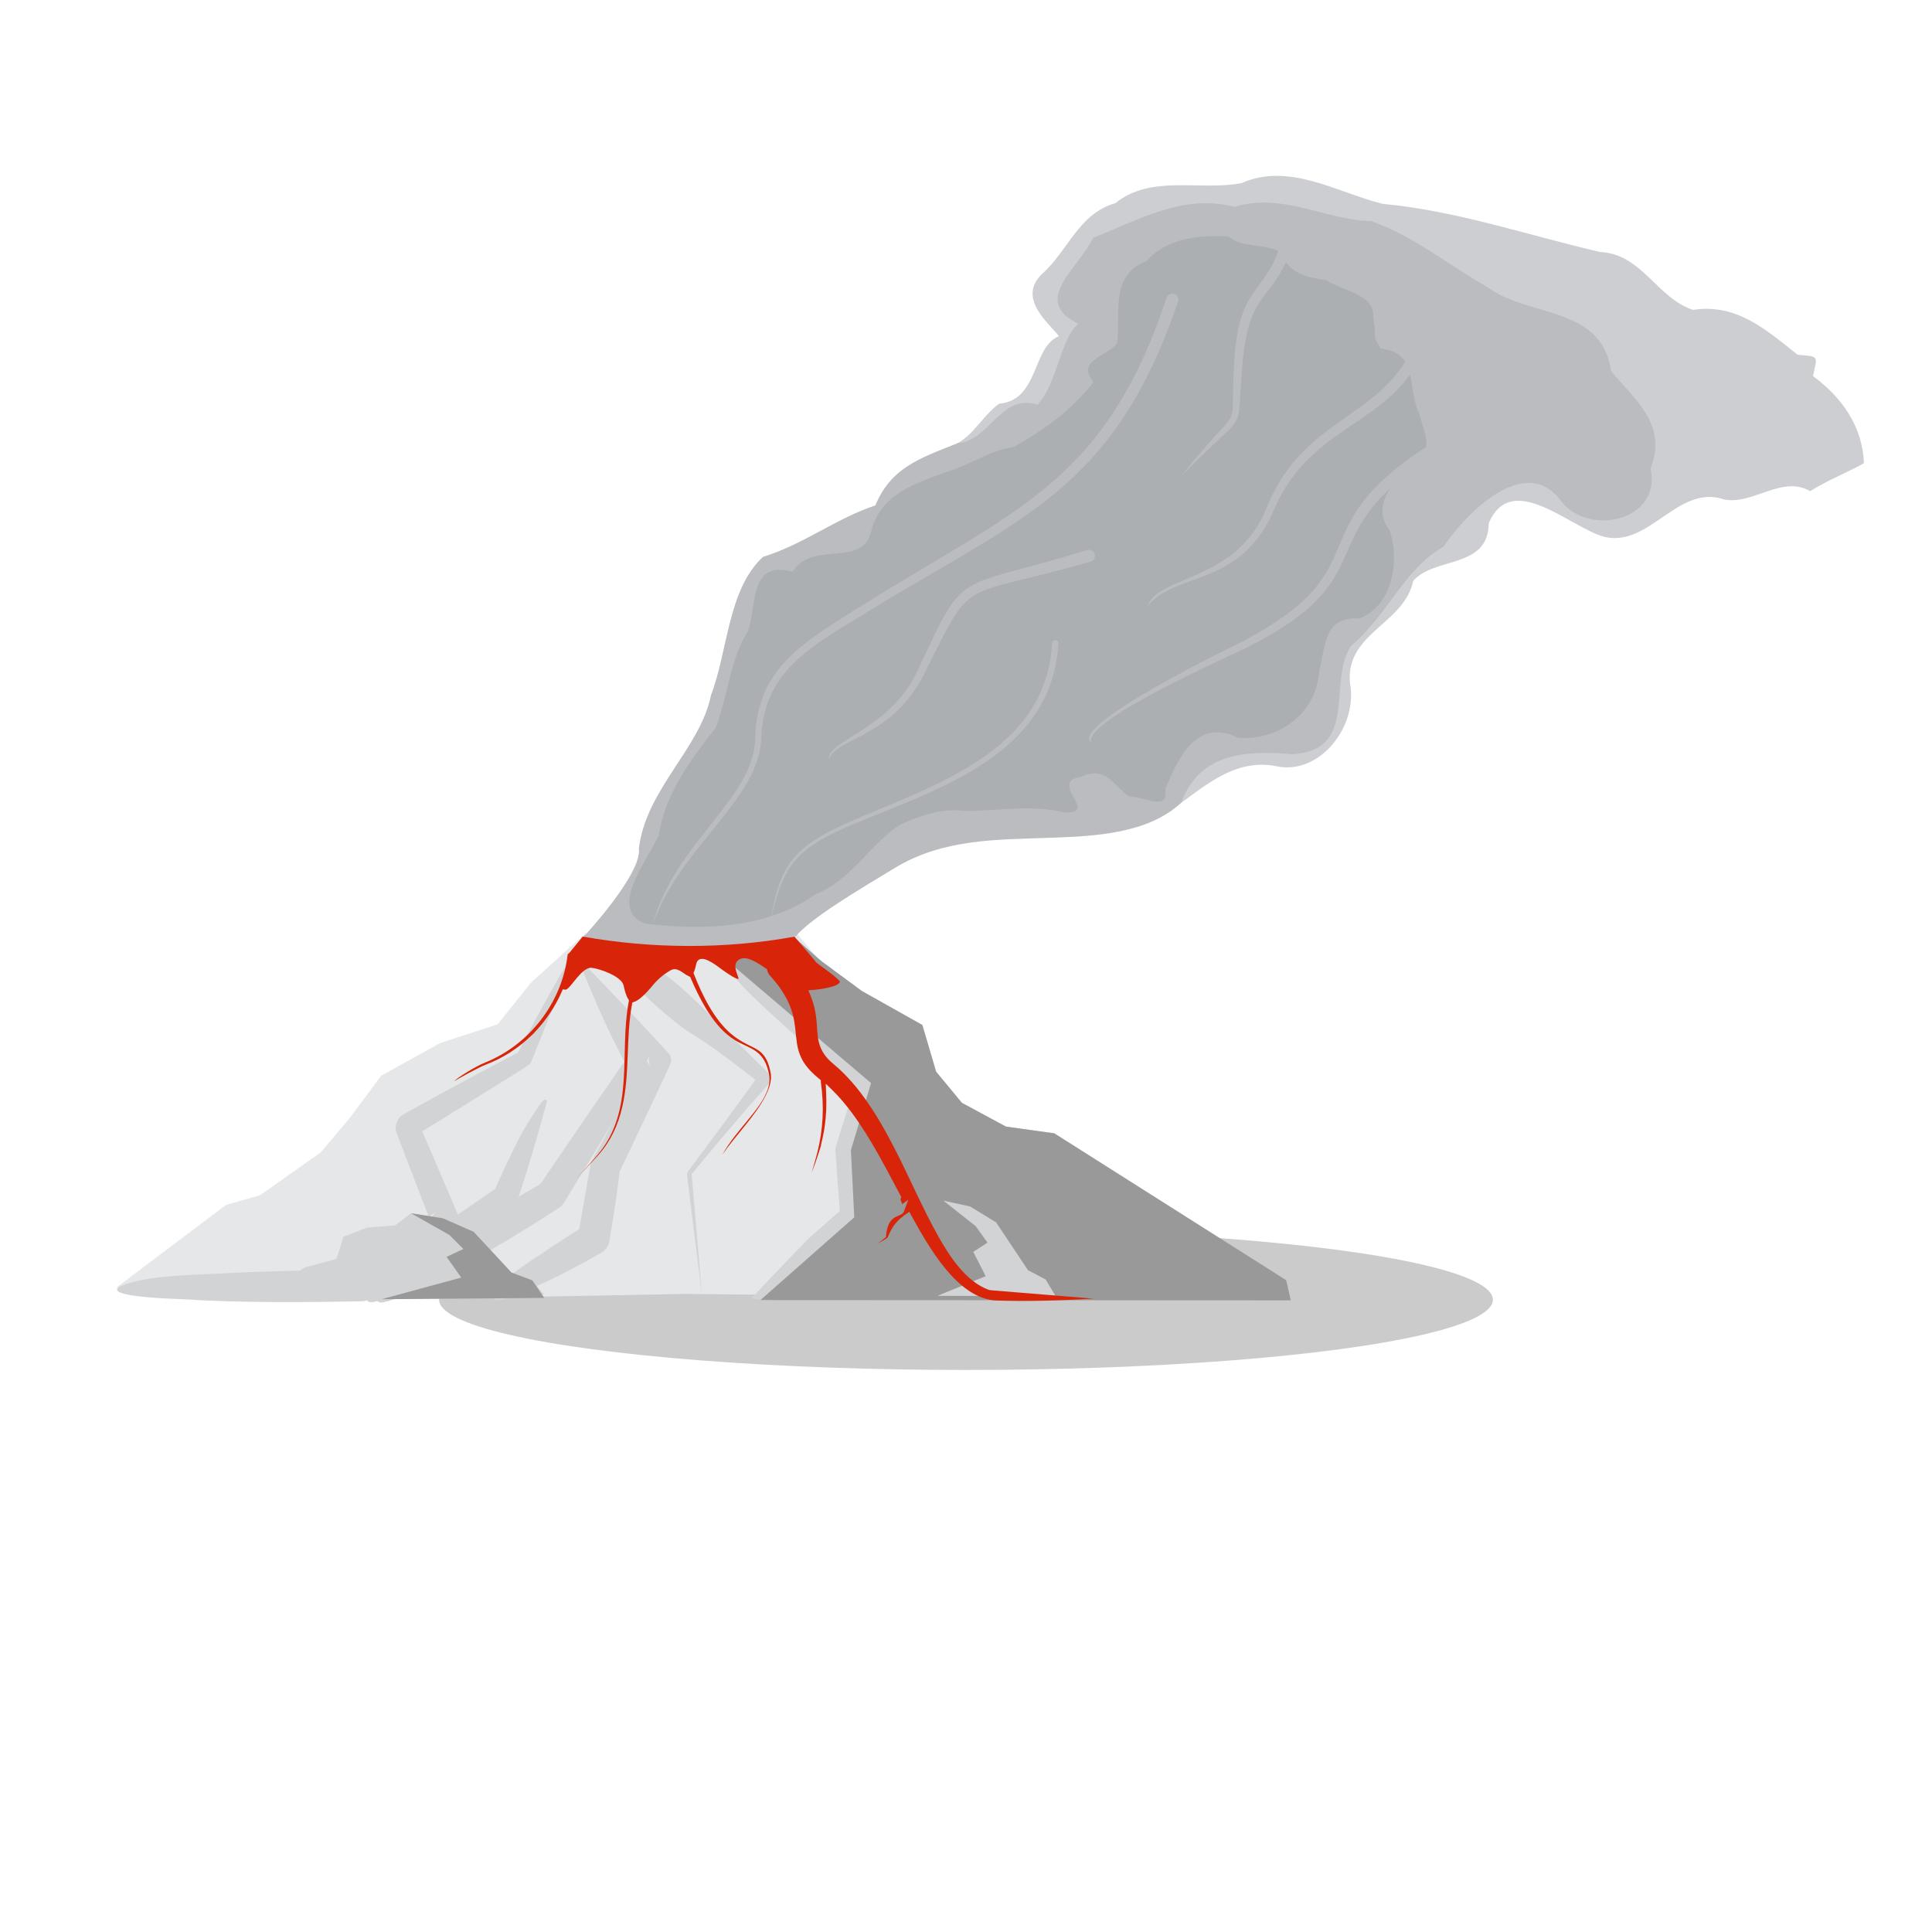 <svg id="relief-vulcan-1" viewBox="-5 -10 110 110">
          <ellipse fill="#999999" opacity=".5" cx="50" cy="64" rx="30" ry="4"></ellipse>
          <path fill="#e6e7e8" d="m 40.318,43.094 1.262,1.485 2.288,1.73 3.646,2.047 0.786,2.661 1.466,1.772 2.508,1.353 2.751,0.382 4.548,2.899 4.396,2.928 4.26,2.533 0.075,0.745 L 55.902,63.906 34.051,63.67 18.433,63.965 C 12.829,63.669 7.201,63.759 1.606,63.322 l 6.268,-4.722 1.931,-0.55 3.454,-2.435 1.626,-1.927 1.823,-2.446 3.352,-1.855 3.271,-1.065 1.91,-2.384 3.089,-2.795 c 3.931,0.669 7.929,0.621 11.987,-0.048 z"></path>
          <path fill="#ccced1" d="m 49.504,15.24 c 4.127,7.053 8.039,13.804 12.156,20.863 1.488,-0.891 3.411,-3.024 6.037,-2.473 2.428,0.509 4.651,-2.255 4.16,-4.784 -0.217,-2.83 3.08,-3.305 3.605,-5.768 1.199,-1.402 4.286,-0.67 4.3,-3.29 1.317,-3.046 4.612,0.247 6.587,0.779 2.591,0.607 4.175,-3.03 6.83,-2.127 1.641,0.317 3.281,-1.413 4.89,-0.472 0.9,-0.603 2.557,-1.263 3.057,-1.607 -0.094,-2.129 -1.275,-3.744 -2.899,-4.95 0.231,-1.15 0.402,-1.114 -0.874,-1.211 C 95.555,8.777 93.878,7.263 91.39,7.642 89.345,6.972 88.478,4.454 86.101,4.347 81.982,3.395 77.938,1.994 73.709,1.605 71.109,0.95 68.394,-0.775 65.683,0.427 63.303,0.882 60.548,-0.083 58.508,1.565 c -2.111,0.597 -2.699,2.737 -4.21,4.061 -1.395,1.407 0.473,2.805 0.991,3.516 C 53.757,9.746 54.166,12.791 51.885,12.985 51.002,13.617 50.477,14.714 49.504,15.24 Z"></path>
          <path fill="#babcbf" d="m 49.504,15.24 c 1.872,-0.138 2.426,-2.846 4.571,-2.201 1.145,-1.24 1.265,-3.674 2.316,-4.61 -2.75,-1.309 0.095,-3.219 0.839,-4.887 2.491,-0.954 5.115,-2.55 8.058,-1.761 2.695,-0.858 5.306,0.787 7.773,0.803 2.41,0.846 4.452,2.531 6.68,3.796 2.296,1.694 6.469,1.021 6.988,4.748 1.338,1.623 3.238,3.049 2.245,5.537 0.68,3.024 -3.662,3.975 -5.197,1.728 -2.133,-2.611 -5.551,1.156 -6.569,2.714 -2.323,1.338 -3.136,3.857 -5.292,5.674 -1.359,2.083 0.459,5.948 -3.337,6.161 -2.571,-0.224 -5.262,-0.123 -6.325,2.758 -1.891,1.772 -4.915,1.91 -7.452,2 -3.067,0.108 -6.09,0.052 -8.834,1.705 -2.262,1.363 -4.755,2.854 -5.662,3.901 -4.174,1.077 -7.897,0.781 -12.094,0.048 0,0 3.351,-3.583 3.163,-5.043 0.406,-3.386 3.499,-5.702 4.109,-8.739 0.972,-2.558 0.952,-5.996 2.954,-7.864 2.365,-0.738 4.093,-2.157 6.403,-2.934 0.879,-2.131 2.488,-2.668 4.664,-3.535 z"></path>
          <path fill="#acafb1" d="m 48.884,16.87 c -1.786,0.666 -3.78,1.246 -4.301,3.452 -0.54,2.017 -3.326,0.424 -4.449,2.23 -2.494,-0.673 -2.02,1.843 -2.549,3.384 -1.031,1.629 -1.137,3.67 -1.838,5.502 -1.456,1.851 -2.89,3.789 -3.248,6.15 -0.642,1.377 -2.935,4.232 -0.743,5.003 3.276,0.386 6.866,0.297 9.668,-1.672 1.992,-0.789 3.046,-2.751 4.76,-3.933 1.19,-0.553 2.437,-0.99 3.777,-0.811 1.908,-0.016 3.785,-0.376 5.672,0.087 1.978,0.053 -0.985,-1.726 0.908,-2.033 1.474,-0.687 1.911,0.605 2.79,1.139 0.729,-0.075 2.251,0.907 2.008,-0.441 0.759,-1.773 1.771,-4.073 4.143,-2.926 2.333,0.198 4.476,-1.395 4.632,-3.804 0.362,-1.472 0.277,-3.116 2.276,-2.982 1.962,-0.748 2.294,-3.385 1.731,-5.018 -1.102,-1.371 0.251,-2.913 1.328,-3.832 C 76.754,15.866 76.05,14.54 75.808,13.553 75.093,12.114 75.791,10.072 73.619,9.848 73.017,8.974 73.441,9.174 73.177,8.091 73.37,6.752 71.308,6.529 70.544,5.962 69.388,5.773 68.394,5.608 67.936,4.366 66.968,3.824 65.712,4.143 64.949,3.464 63.292,3.366 61.429,3.557 60.283,4.858 58.121,5.709 58.85,7.887 58.6,9.55 57.987,10.324 56.223,10.546 57.266,11.758 c -1.231,1.555 -2.787,2.707 -4.542,3.688 -1.393,0.193 -2.513,1.046 -3.839,1.424 z"></path>
          <path fill="#babcbf" d="M62.08 7.151c-3.663,10.738 -8.798,12.235 -17.669,17.674 -3.186,1.953 -5.932,3.355 -6.065,7.186 -0.123,3.544 -4.611,6.16 -6.192,10.645 1.21,-4.643 5.771,-7.14 5.844,-10.622 0.085,-4.037 2.831,-5.516 6.173,-7.614 8.621,-5.411 13.739,-6.917 17.243,-17.441 0.048,-0.184 0.235,-0.294 0.419,-0.247 0.184,0.048 0.294,0.235 0.247,0.419z"></path>
          <path fill="#babcbf" d="M55.266 26.63c-0.396,6.424 -6.93,8.286 -11.846,10.371 -3.112,1.32 -3.876,2.297 -4.566,5.54 0.5,-3.311 1.383,-4.365 4.486,-5.731 4.707,-2.071 11.224,-3.974 11.559,-10.176 -0.001,-0.102 0.08,-0.185 0.182,-0.186 0.102,-0.001 0.185,0.08 0.186,0.182z"></path>
          <path fill="#babcbf" d="M77.801 15.273c-9.036,5.077 -3.204,7.311 -11.938,11.661 -0.669,0.333 -9.212,4.094 -8.742,5.339 -1.22,-1.008 8.348,-5.61 8.573,-5.728 8.453,-4.422 2.552,-6.529 11.818,-11.897 0.172,-0.08 0.377,-0.005 0.456,0.168 0.08,0.172 0.005,0.377 -0.168,0.456z"></path>
          <path fill="#babcbf" d="M57.112 21.973c-7.718,2.207 -6.619,0.675 -9.488,6.388 -1.836,3.657 -4.968,3.61 -5.427,4.868 -0.13,-1.071 3.469,-1.667 5.039,-5.025 2.792,-5.972 1.92,-4.516 9.656,-6.882 0.18,-0.061 0.375,0.036 0.436,0.215 0.061,0.18 -0.036,0.375 -0.215,0.436z"></path>
          <path fill="#babcbf" d="M76.684 8.083c-1.404,6.397 -6.766,5.348 -9.171,10.984 -1.872,4.388 -5.644,3.475 -7.169,5.445 0.582,-1.787 5.076,-1.357 6.763,-5.58 2.334,-5.842 7.675,-4.959 8.895,-10.943 0.026,-0.188 0.199,-0.32 0.388,-0.294 0.188,0.026 0.32,0.199 0.294,0.388z"></path>
          <path fill="#babcbf" d="M68.804 3.19c-1.035,4.137 -2.642,2.846 -3.056,7.431 -0.411,4.556 0.494,2.365 -3.493,6.489 3.645,-4.639 2.746,-1.902 3.016,-6.522 0.279,-4.765 1.969,-3.58 2.852,-7.496 0.027,-0.188 0.201,-0.318 0.389,-0.291 0.188,0.027 0.318,0.201 0.291,0.389z"></path>
          <path fill="#d2d3d5" d="m 45.761,48.092 c 0.002,0.002 0.004,0.003 0.006,0.005 z M 26.501,46.965 c -0.001,0.003 -0.003,0.006 -0.004,0.009 z m -0.693,6.467 c -5e-4,0.001 -0.001,0.003 -0.002,0.004 z m 3.137,-7.261 c 0.001,0.002 0.002,0.004 0.003,0.006 z m 0.155,-0.224 c 0.001,0.002 0.003,0.003 0.004,0.005 z m 11.802,1.936 c 1.373,1.063 2.743,2.129 4.111,3.199 0.128,0.113 0.2,0.223 0.253,0.385 0.046,0.165 0.046,0.297 0.001,0.463 0.005,0.031 -0.873,3.397 -0.985,3.792 0.026,-0.09 0.036,-0.168 0.033,-0.263 0,-1e-4 5e-4,0.006 6e-4,0.008 0.097,1.251 0.158,2.498 0.213,3.752 0.006,0.163 -0.017,0.289 -0.08,0.44 -0.068,0.149 -0.143,0.251 -0.267,0.359 -1.102,0.909 -3.873,3.183 -5.057,3.985 -0.202,0.134 -1.347,-0.078 -1.347,-0.078 0,0 2.53,-2.692 3.3,-3.446 l 1.734,-1.528 -0.246,-3.403 c -0.006,-0.132 0.012,-0.2 0.039,-0.325 0.368,-1.165 0.737,-2.33 1.099,-3.497 0.025,-0.08 0.05,-0.161 0.074,-0.241 -0.042,0.151 -0.042,0.273 0,0.424 0.048,0.148 0.113,0.25 0.23,0.353 0.062,0.074 -3.959,-3.468 -5.737,-5.132 -1.049,-0.982 -1.038,-1.067 -2.005,-2.122 0.874,-1.223 3.008,1.617 4.637,2.876 z M 25.987,63.71 24.474,63.706 c -0.707,0.29 -1.524,0.542 -1.349,0.037 0.006,-0.013 0.012,-0.027 0.018,-0.04 l -5.033,-0.013 c -0.666,0.302 -1.494,0.622 -1.613,0.382 -0.27,0.085 -0.514,0.109 -0.606,-0.039 -0.101,0.037 -0.207,0.056 -0.329,0.06 -3.382,0.057 -6.862,0.091 -10.235,-0.124 -0.125,-0.009 -4.576,-0.116 -3.488,-0.72 1.346,-0.65 4.358,-0.661 5.82,-0.745 1.479,-0.083 2.945,-0.131 4.413,-0.16 l 0.275,-0.178 1.811,-0.488 0.396,-1.26 1.359,-0.528 1.585,-0.122 0.906,-0.691 0.991,0.156 -0.051,-0.132 c -0.588,-1.52 -1.167,-3.044 -1.755,-4.564 -0.079,-0.218 -0.082,-0.399 -0.011,-0.619 0.083,-0.216 0.199,-0.355 0.398,-0.475 1.945,-1.079 3.887,-2.13 5.853,-3.17 0.261,-0.138 0.529,-0.27 0.787,-0.411 -0.101,0.061 -0.164,0.132 -0.215,0.238 0.801,-1.559 1.624,-3.043 2.485,-4.565 0.007,-0.013 0.445,-0.78 0.493,-0.428 -0.705,1.794 -1.423,3.585 -2.144,5.373 -0.038,0.081 -0.086,0.135 -0.162,0.181 -0.004,0.015 -3.48,2.175 -3.821,2.385 -0.861,0.529 -1.726,1.078 -2.595,1.592 0.111,-0.067 0.175,-0.143 0.222,-0.263 0.04,-0.122 0.039,-0.224 -0.004,-0.345 0,0 1.701,3.931 2.194,5.121 0.375,-0.254 0.751,-0.508 1.125,-0.768 0.384,-0.267 0.771,-0.529 1.153,-0.797 -0.115,0.087 -0.189,0.179 -0.246,0.312 0.447,-1.02 0.89,-1.972 1.391,-2.965 0.393,-0.776 0.831,-1.429 1.315,-2.142 0.071,-0.096 0.228,-0.277 0.342,-0.119 -0.363,1.355 -0.745,2.705 -1.164,4.044 -0.151,0.474 -0.304,0.949 -0.457,1.422 0.459,-0.269 0.922,-0.538 1.388,-0.812 -0.105,0.065 -0.179,0.136 -0.249,0.238 0,0 1.033,-1.511 1.545,-2.269 1.169,-1.731 2.359,-3.428 3.543,-5.146 -0.068,0.108 -0.097,0.202 -0.103,0.329 -0.001,0.127 0.022,0.221 0.083,0.332 0,0 -0.519,-1.015 -0.772,-1.519 -0.646,-1.282 -1.179,-2.556 -1.724,-3.879 -0.024,-0.062 -0.223,-0.573 0.035,-0.49 l 0.004,0.006 c 0.007,-1e-4 0.014,2e-4 0.022,9e-4 1.514,1.556 3.015,3.134 4.484,4.732 0.096,0.105 0.198,0.212 0.291,0.319 0.08,0.1 0.12,0.192 0.136,0.32 0.011,0.128 -0.008,0.227 -0.065,0.343 0.002,0.009 -2.653,5.646 -2.932,6.196 0.041,-0.078 0.063,-0.145 0.079,-0.231 0.001,-0.001 -0.101,0.798 -0.131,1.029 -0.134,1.005 -0.294,2.004 -0.462,3.004 -0.028,0.156 -0.074,0.27 -0.162,0.402 -0.092,0.129 -0.183,0.212 -0.319,0.293 -1.188,0.669 -2.395,1.331 -3.645,1.88 l 0.411,0.492 z m -6.513,-4.464 0.153,0.024 c 0.052,-0.129 0.126,-0.225 0.244,-0.317 z m 3.459,1.927 0.167,0.18 1.019,1.097 0.111,0.042 c 0.59,-0.465 1.268,-0.875 1.721,-1.186 0.77,-0.526 1.568,-1.048 2.372,-1.521 -0.112,0.066 -0.185,0.135 -0.261,0.24 -0.072,0.107 -0.111,0.201 -0.133,0.329 -0.047,0.093 0.506,-2.947 0.689,-4.013 0.017,-0.101 0.051,-0.206 0.101,-0.296 0.376,-0.671 0.744,-1.35 1.111,-2.026 l 0.173,-0.318 c -0.965,1.607 -1.935,3.212 -2.914,4.81 -0.086,0.126 -0.17,0.207 -0.3,0.287 -0.001,0.003 -0.692,0.443 -0.766,0.491 -0.994,0.627 -2.033,1.268 -3.09,1.886 z m 21.68,-14.158 c 0.894,0.705 1.784,1.413 2.673,2.124 0.058,0.053 0.089,0.106 0.107,0.182 0.002,0.001 0.692,2.644 0.744,2.876 -0.017,-0.079 -0.05,-0.135 -0.11,-0.189 -5e-4,-0.003 0.961,0.714 1.148,0.855 0.524,0.394 1.067,0.787 1.581,1.191 -0.052,-0.042 -0.1,-0.068 -0.163,-0.089 0,0 3.522,0.911 4.346,1.147 0.083,0.025 0.148,0.057 0.221,0.104 0.013,-0.002 2.866,1.771 3.197,1.98 2.362,1.497 4.763,3.094 6.972,4.806 0.002,0.001 -0.171,-0.099 -0.236,-0.093 0,1e-4 0.369,0.105 0.506,0.147 0.205,0.063 3.388,0.824 2.481,1.239 -0.981,0.372 -2.236,0.116 -3.251,-10e-5 -0.109,-0.021 -0.19,-0.054 -0.284,-0.113 -0.004,9e-4 -0.993,-0.57 -1.077,-0.619 -3.196,-1.853 -6.129,-3.974 -9.188,-6.03 0.063,0.041 0.123,0.069 0.195,0.092 0,0 -0.206,-0.065 -0.309,-0.098 -1.325,-0.416 -2.646,-0.845 -3.971,-1.262 -0.118,-0.038 -0.204,-0.084 -0.301,-0.162 -0.868,-0.737 -1.726,-1.477 -2.579,-2.231 -0.15,-0.13 -0.23,-0.264 -0.272,-0.458 -0.068,-0.42 -0.134,-0.841 -0.2,-1.262 -0.086,-0.558 -0.164,-1.115 -0.233,-1.675 0.025,0.102 0.067,0.176 0.145,0.246 -0.685,-0.727 -1.33,-1.455 -1.989,-2.203 -0.034,-0.04 -0.448,-0.521 -0.155,-0.507 z m -12.798,3.402 3e-4,0.002 0.281,0.37 c -0.09,-0.113 -0.133,-0.217 -0.151,-0.36 -0.012,-0.144 0.009,-0.254 0.074,-0.383 l -0.204,0.371 z m 2.551,8.528 c -0.079,-0.679 -0.162,-1.358 -0.246,-2.037 -0.004,-0.045 -0.002,-0.079 0.009,-0.122 0.003,-0.035 0.054,-0.105 0.055,-0.111 1.354,-1.802 2.691,-3.61 4.003,-5.442 -0.026,0.033 -0.041,0.063 -0.053,0.103 -0.016,0.032 -0.007,0.079 -0.01,0.112 -0.003,0.034 0.023,0.08 0.032,0.108 0.019,0.037 0.041,0.065 0.073,0.092 -1.258,-0.971 -2.719,-2.124 -4.079,-2.936 -0.738,-0.463 -4.202,-3.351 -3.853,-4.136 1.545,-0.446 4.092,2.198 5.011,3.1 1.127,1.14 2.26,2.269 3.411,3.385 0.049,0.043 0.08,0.082 0.11,0.14 0.027,0.055 0.041,0.103 0.048,0.164 0.005,0.062 5e-4,0.11 -0.016,0.17 -0.002,0.024 -0.062,0.146 -0.08,0.156 -1.505,1.693 -2.95,3.395 -4.387,5.146 -0.007,0.008 -0.006,0.011 -0.011,0.019 -0.002,0.004 -0.002,0.022 -0.003,0.022 -0.003,0.003 0.157,1.807 0.172,1.97 0.138,1.62 0.276,3.24 0.414,4.859 -0.2,-1.588 -0.401,-3.176 -0.601,-4.764 z"></path>
          <path fill="#999999" d="m 35.511,43.936 9.082,7.731 -1.146,3.821 0.191,3.821 -5.342,4.712 L 68.492,64.037 68.23,62.886 55.026,54.525 53.651,54.334 52.276,54.143 49.767,52.789 48.301,51.017 47.515,48.356 44.084,46.43 41.774,44.726 40.23,43.382 c -1.841,0.483 -3.631,0.513 -4.719,0.554 z M 20.213,59.362 l -1.811,-0.284 2.183,1.236 0.798,0.8 -0.959,0.447 0.838,1.178 -4.537,1.232 9.263,-0.073 -0.679,-1 -1.189,-0.447 -2.151,-2.316 z"></path>
          <polygon fill="#D2D3D5" points="50.236,58.692 48.708,58.358 50.55,59.81 51.223,60.75 50.414,61.276 51.121,62.66 48.373,63.778 55.107,63.802 54.534,62.847 53.531,62.322 51.717,59.599 "></polygon>
          <path fill="#d82509" d="m 28.96,55.883 -3e-4,-7e-4 0.102,-0.114 c 0.71,-0.794 1.129,-1.709 1.367,-2.74 0.444,-1.922 0.198,-3.91 0.552,-5.827 l 0.023,-0.123 0.118,-0.041 c 0.355,-0.123 0.826,-0.671 1.057,-0.951 0.283,-0.344 0.621,-0.625 1.009,-0.844 0.385,-0.218 0.707,0.203 1.028,0.341 l 0.079,0.034 0.034,0.079 c 0.242,0.564 0.51,1.124 0.824,1.652 l 0.091,0.153 -2e-4,2e-4 0.099,0.153 c 0.405,0.625 0.883,1.192 1.526,1.582 0.381,0.231 0.845,0.381 1.194,0.636 0.421,0.308 0.604,0.746 0.713,1.242 0.023,0.106 0.035,0.213 0.036,0.322 0.004,0.715 -0.493,1.404 -0.916,1.943 -0.536,0.683 -1.121,1.319 -1.587,2.056 -0.062,0.098 -0.122,0.198 -0.179,0.3 0.359,-0.513 0.769,-1.001 1.081,-1.389 0.597,-0.743 1.867,-2.231 1.668,-3.254 -0.096,-0.493 -0.244,-0.967 -0.67,-1.269 -0.204,-0.145 -0.451,-0.252 -0.675,-0.366 C 37.207,49.29 36.916,49.112 36.636,48.875 35.65,48.042 34.983,46.654 34.517,45.48 l -0.031,-0.079 0.031,-0.079 c 0.058,-0.147 0.098,-0.306 0.13,-0.46 0.019,-0.088 0.064,-0.165 0.139,-0.217 0.339,-0.232 1.074,0.383 1.342,0.573 0.134,0.095 0.747,0.536 0.9,0.515 0.006,-0.001 0.016,-0.003 0.025,-0.006 -0.006,-0.07 -0.072,-0.234 -0.09,-0.282 -0.131,-0.349 -0.186,-0.728 0.26,-0.87 0.392,-0.125 1.062,0.349 1.373,0.557 l 0.069,0.046 0.02,0.08 c 0.032,0.127 0.099,0.24 0.193,0.33 l 0.006,0.006 0.006,0.007 c 0.561,0.63 1.021,1.322 1.244,2.143 0.15,0.555 0.155,1.071 0.236,1.628 0.134,0.926 0.569,1.481 1.287,2.065 l 0.076,0.062 0.003,0.107 c 0.195,1.396 0.136,2.692 -0.21,4.057 -0.095,0.376 -0.21,0.742 -0.317,1.113 0.134,-0.338 0.258,-0.679 0.368,-1.025 l 0.175,-0.549 -0.007,-0.029 0.013,-0.051 c 0.246,-0.96 0.324,-1.891 0.279,-2.882 L 42.014,51.7 l 0.389,0.38 c 1.589,1.555 2.82,4.031 3.868,5.988 l 0.046,0.086 -0.035,0.091 c -0.013,0.034 -0.01,0.071 0.005,0.104 0.033,0.07 0.058,0.141 0.08,0.211 l 0.347,-0.253 -0.245,0.665 c -0.145,0.393 -0.896,0.059 -1.02,1.374 l -0.009,0.09 -0.07,0.057 c -0.13,0.104 -0.261,0.207 -0.393,0.306 0.194,-0.106 0.517,-0.285 0.563,-0.345 0.253,-0.623 0.497,-0.946 1.036,-1.322 l 0.195,-0.136 0.115,0.208 c 0.942,1.702 2.619,4.763 4.851,4.841 1.849,0.065 3.698,-0.005 5.546,-0.105 C 56.806,63.901 56.328,63.862 55.85,63.823 54.823,63.74 53.795,63.656 52.767,63.572 52.426,63.543 52.085,63.515 51.743,63.486 51.655,63.478 51.366,63.465 51.287,63.436 49.989,62.962 49.06,61.526 48.414,60.374 47.515,58.772 46.791,57.054 45.949,55.417 45.062,53.691 43.963,51.827 42.452,50.578 42.041,50.239 41.752,49.862 41.623,49.34 41.527,48.953 41.527,48.536 41.491,48.139 41.443,47.614 41.339,47.146 41.137,46.657 l -0.113,-0.274 0.295,-0.022 c 0.27,-0.02 1.409,-0.151 1.508,-0.465 -0.076,-0.136 -0.49,-0.453 -0.6,-0.536 -0.182,-0.138 -0.369,-0.27 -0.553,-0.407 -0.063,-0.047 -0.129,-0.096 -0.189,-0.148 -0.036,-0.032 -0.068,-0.07 -0.09,-0.112 l -1.161,-1.365 c -3.936,0.719 -8.12,0.698 -12.057,-0.003 l -0.771,0.942 -0.024,0.013 c -0.042,0.022 -0.068,0.065 -0.07,0.112 l -2e-4,0.011 -0.001,0.011 c -0.331,2.692 -2.186,5.084 -4.702,6.088 -0.517,0.208 -1.523,0.817 -1.75,1.062 C 21.042,51.44 22.243,50.775 22.651,50.62 c 0.947,-0.358 1.81,-0.907 2.544,-1.604 l 0.223,-0.212 -0.002,-0.006 0.081,-0.086 c 0.617,-0.655 1.119,-1.413 1.482,-2.237 l 0.064,-0.146 0.156,0.019 c 0.278,-0.015 0.91,-1.316 1.502,-1.245 0.468,0.057 1.696,0.493 1.804,1.004 0.051,0.242 0.13,0.564 0.262,0.775 l 0.044,0.071 -0.015,0.082 c -0.555,2.949 0.372,6.184 -1.766,8.708 -0.4,0.472 -0.812,0.932 -1.242,1.376 0.345,-0.346 0.681,-0.7 1.011,-1.062 l 0.161,-0.177 z"></path>
        </svg>